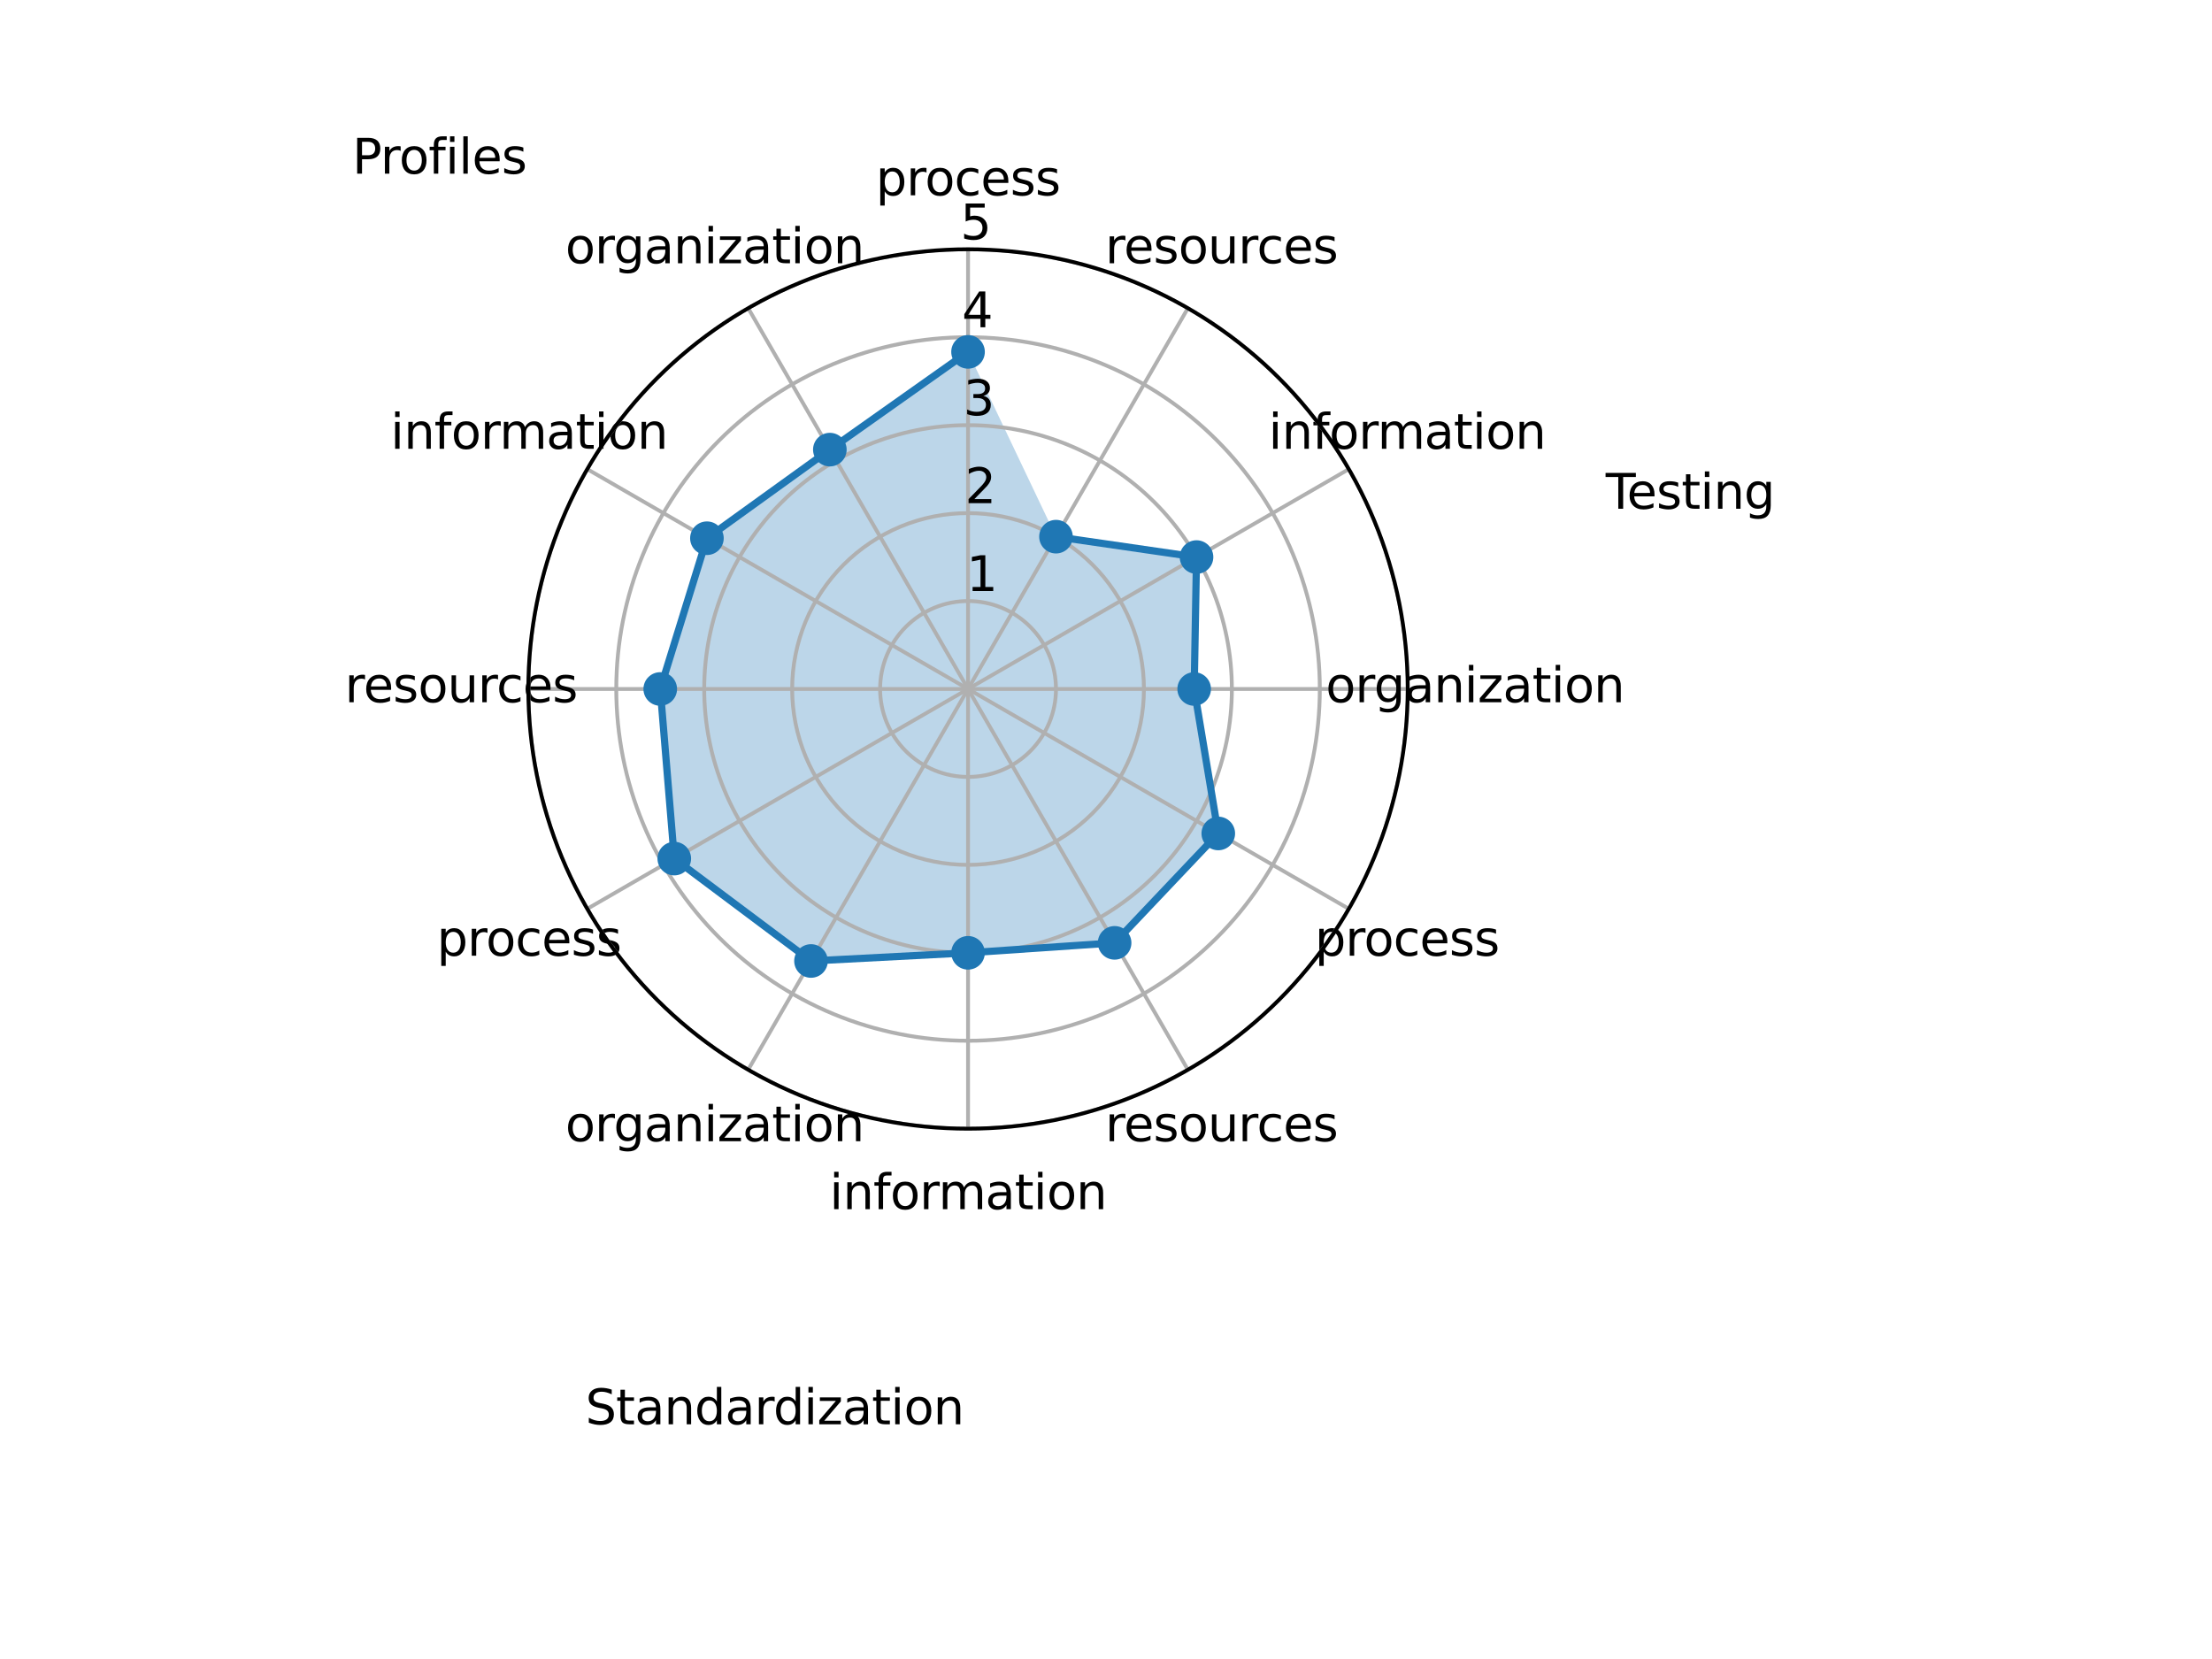 <?xml version="1.0" encoding="utf-8" standalone="no"?>
<!DOCTYPE svg PUBLIC "-//W3C//DTD SVG 1.1//EN"
  "http://www.w3.org/Graphics/SVG/1.1/DTD/svg11.dtd">
<svg xmlns:xlink="http://www.w3.org/1999/xlink" width="460.8pt" height="345.6pt" viewBox="0 0 460.8 345.6" xmlns="http://www.w3.org/2000/svg" version="1.1">
 <defs>
  <style type="text/css">*{stroke-linejoin: round; stroke-linecap: butt}</style>
 </defs>
 <g id="figure_1">
  <g id="patch_1">
   <path d="M 0 345.6 
L 460.8 345.6 
L 460.8 0 
L 0 0 
z
" style="fill: #ffffff"/>
  </g>
  <g id="axes_1">
   <g id="patch_2">
    <path d="M 293.261 143.528 
C 293.261 131.499 290.892 119.588 286.288 108.474 
C 281.685 97.361 274.938 87.263 266.432 78.757 
C 257.926 70.252 247.828 63.504 236.715 58.901 
C 225.602 54.298 213.69 51.928 201.661 51.928 
C 189.632 51.928 177.72 54.298 166.607 58.901 
C 155.494 63.504 145.396 70.252 136.89 78.757 
C 128.384 87.263 121.637 97.361 117.034 108.474 
C 112.43 119.588 110.061 131.499 110.061 143.528 
C 110.061 155.557 112.43 167.469 117.034 178.582 
C 121.637 189.695 128.384 199.794 136.89 208.299 
C 145.396 216.805 155.494 223.552 166.607 228.156 
C 177.72 232.759 189.632 235.128 201.661 235.128 
C 213.69 235.128 225.602 232.759 236.715 228.156 
C 247.828 223.552 257.926 216.805 266.432 208.299 
C 274.938 199.794 281.685 189.695 286.288 178.582 
C 290.892 167.469 293.261 155.557 293.261 143.528 
M 201.661 143.528 
C 201.661 143.528 201.661 143.528 201.661 143.528 
C 201.661 143.528 201.661 143.528 201.661 143.528 
C 201.661 143.528 201.661 143.528 201.661 143.528 
C 201.661 143.528 201.661 143.528 201.661 143.528 
C 201.661 143.528 201.661 143.528 201.661 143.528 
C 201.661 143.528 201.661 143.528 201.661 143.528 
C 201.661 143.528 201.661 143.528 201.661 143.528 
C 201.661 143.528 201.661 143.528 201.661 143.528 
C 201.661 143.528 201.661 143.528 201.661 143.528 
C 201.661 143.528 201.661 143.528 201.661 143.528 
C 201.661 143.528 201.661 143.528 201.661 143.528 
C 201.661 143.528 201.661 143.528 201.661 143.528 
C 201.661 143.528 201.661 143.528 201.661 143.528 
C 201.661 143.528 201.661 143.528 201.661 143.528 
C 201.661 143.528 201.661 143.528 201.661 143.528 
C 201.661 143.528 201.661 143.528 201.661 143.528 
z
" style="fill: #ffffff"/>
   </g>
   <g id="patch_3">
    <path d="M 201.661 73.302 
L 172.873 93.665 
L 147.265 112.122 
L 137.541 143.528 
L 140.465 178.86 
L 168.947 200.191 
L 201.661 198.488 
L 232.194 196.413 
L 253.791 173.625 
L 248.77 143.528 
L 249.258 116.048 
L 219.981 111.797 
z
" clip-path="url(#p6cd85f83aa)" style="fill: #1f77b4; opacity: 0.3"/>
   </g>
   <g id="matplotlib.axis_1">
    <g id="xtick_1">
     <g id="line2d_1">
      <path d="M 201.661 143.528 
L 201.661 51.928 
" clip-path="url(#p6cd85f83aa)" style="fill: none; stroke: #b0b0b0; stroke-width: 0.8; stroke-linecap: square"/>
     </g>
     <g id="text_1">
      <!-- process -->
      <g transform="translate(182.449 40.688) scale(0.1 -0.1)">
       <defs>
        <path id="DejaVuSans-70" d="M 1159 525 
L 1159 -1331 
L 581 -1331 
L 581 3500 
L 1159 3500 
L 1159 2969 
Q 1341 3281 1617 3432 
Q 1894 3584 2278 3584 
Q 2916 3584 3314 3078 
Q 3713 2572 3713 1747 
Q 3713 922 3314 415 
Q 2916 -91 2278 -91 
Q 1894 -91 1617 61 
Q 1341 213 1159 525 
z
M 3116 1747 
Q 3116 2381 2855 2742 
Q 2594 3103 2138 3103 
Q 1681 3103 1420 2742 
Q 1159 2381 1159 1747 
Q 1159 1113 1420 752 
Q 1681 391 2138 391 
Q 2594 391 2855 752 
Q 3116 1113 3116 1747 
z
" transform="scale(0.016)"/>
        <path id="DejaVuSans-72" d="M 2631 2963 
Q 2534 3019 2420 3045 
Q 2306 3072 2169 3072 
Q 1681 3072 1420 2755 
Q 1159 2438 1159 1844 
L 1159 0 
L 581 0 
L 581 3500 
L 1159 3500 
L 1159 2956 
Q 1341 3275 1631 3429 
Q 1922 3584 2338 3584 
Q 2397 3584 2469 3576 
Q 2541 3569 2628 3553 
L 2631 2963 
z
" transform="scale(0.016)"/>
        <path id="DejaVuSans-6f" d="M 1959 3097 
Q 1497 3097 1228 2736 
Q 959 2375 959 1747 
Q 959 1119 1226 758 
Q 1494 397 1959 397 
Q 2419 397 2687 759 
Q 2956 1122 2956 1747 
Q 2956 2369 2687 2733 
Q 2419 3097 1959 3097 
z
M 1959 3584 
Q 2709 3584 3137 3096 
Q 3566 2609 3566 1747 
Q 3566 888 3137 398 
Q 2709 -91 1959 -91 
Q 1206 -91 779 398 
Q 353 888 353 1747 
Q 353 2609 779 3096 
Q 1206 3584 1959 3584 
z
" transform="scale(0.016)"/>
        <path id="DejaVuSans-63" d="M 3122 3366 
L 3122 2828 
Q 2878 2963 2633 3030 
Q 2388 3097 2138 3097 
Q 1578 3097 1268 2742 
Q 959 2388 959 1747 
Q 959 1106 1268 751 
Q 1578 397 2138 397 
Q 2388 397 2633 464 
Q 2878 531 3122 666 
L 3122 134 
Q 2881 22 2623 -34 
Q 2366 -91 2075 -91 
Q 1284 -91 818 406 
Q 353 903 353 1747 
Q 353 2603 823 3093 
Q 1294 3584 2113 3584 
Q 2378 3584 2631 3529 
Q 2884 3475 3122 3366 
z
" transform="scale(0.016)"/>
        <path id="DejaVuSans-65" d="M 3597 1894 
L 3597 1613 
L 953 1613 
Q 991 1019 1311 708 
Q 1631 397 2203 397 
Q 2534 397 2845 478 
Q 3156 559 3463 722 
L 3463 178 
Q 3153 47 2828 -22 
Q 2503 -91 2169 -91 
Q 1331 -91 842 396 
Q 353 884 353 1716 
Q 353 2575 817 3079 
Q 1281 3584 2069 3584 
Q 2775 3584 3186 3129 
Q 3597 2675 3597 1894 
z
M 3022 2063 
Q 3016 2534 2758 2815 
Q 2500 3097 2075 3097 
Q 1594 3097 1305 2825 
Q 1016 2553 972 2059 
L 3022 2063 
z
" transform="scale(0.016)"/>
        <path id="DejaVuSans-73" d="M 2834 3397 
L 2834 2853 
Q 2591 2978 2328 3040 
Q 2066 3103 1784 3103 
Q 1356 3103 1142 2972 
Q 928 2841 928 2578 
Q 928 2378 1081 2264 
Q 1234 2150 1697 2047 
L 1894 2003 
Q 2506 1872 2764 1633 
Q 3022 1394 3022 966 
Q 3022 478 2636 193 
Q 2250 -91 1575 -91 
Q 1294 -91 989 -36 
Q 684 19 347 128 
L 347 722 
Q 666 556 975 473 
Q 1284 391 1588 391 
Q 1994 391 2212 530 
Q 2431 669 2431 922 
Q 2431 1156 2273 1281 
Q 2116 1406 1581 1522 
L 1381 1569 
Q 847 1681 609 1914 
Q 372 2147 372 2553 
Q 372 3047 722 3315 
Q 1072 3584 1716 3584 
Q 2034 3584 2315 3537 
Q 2597 3491 2834 3397 
z
" transform="scale(0.016)"/>
       </defs>
       <use xlink:href="#DejaVuSans-70"/>
       <use xlink:href="#DejaVuSans-72" x="63.477"/>
       <use xlink:href="#DejaVuSans-6f" x="102.34"/>
       <use xlink:href="#DejaVuSans-63" x="163.521"/>
       <use xlink:href="#DejaVuSans-65" x="218.502"/>
       <use xlink:href="#DejaVuSans-73" x="280.025"/>
       <use xlink:href="#DejaVuSans-73" x="332.125"/>
      </g>
     </g>
    </g>
    <g id="xtick_2">
     <g id="line2d_2">
      <path d="M 201.661 143.528 
L 155.861 64.2 
" clip-path="url(#p6cd85f83aa)" style="fill: none; stroke: #b0b0b0; stroke-width: 0.8; stroke-linecap: square"/>
     </g>
     <g id="text_2">
      <!-- organization -->
      <g transform="translate(117.772 54.835) scale(0.1 -0.1)">
       <defs>
        <path id="DejaVuSans-67" d="M 2906 1791 
Q 2906 2416 2648 2759 
Q 2391 3103 1925 3103 
Q 1463 3103 1205 2759 
Q 947 2416 947 1791 
Q 947 1169 1205 825 
Q 1463 481 1925 481 
Q 2391 481 2648 825 
Q 2906 1169 2906 1791 
z
M 3481 434 
Q 3481 -459 3084 -895 
Q 2688 -1331 1869 -1331 
Q 1566 -1331 1297 -1286 
Q 1028 -1241 775 -1147 
L 775 -588 
Q 1028 -725 1275 -790 
Q 1522 -856 1778 -856 
Q 2344 -856 2625 -561 
Q 2906 -266 2906 331 
L 2906 616 
Q 2728 306 2450 153 
Q 2172 0 1784 0 
Q 1141 0 747 490 
Q 353 981 353 1791 
Q 353 2603 747 3093 
Q 1141 3584 1784 3584 
Q 2172 3584 2450 3431 
Q 2728 3278 2906 2969 
L 2906 3500 
L 3481 3500 
L 3481 434 
z
" transform="scale(0.016)"/>
        <path id="DejaVuSans-61" d="M 2194 1759 
Q 1497 1759 1228 1600 
Q 959 1441 959 1056 
Q 959 750 1161 570 
Q 1363 391 1709 391 
Q 2188 391 2477 730 
Q 2766 1069 2766 1631 
L 2766 1759 
L 2194 1759 
z
M 3341 1997 
L 3341 0 
L 2766 0 
L 2766 531 
Q 2569 213 2275 61 
Q 1981 -91 1556 -91 
Q 1019 -91 701 211 
Q 384 513 384 1019 
Q 384 1609 779 1909 
Q 1175 2209 1959 2209 
L 2766 2209 
L 2766 2266 
Q 2766 2663 2505 2880 
Q 2244 3097 1772 3097 
Q 1472 3097 1187 3025 
Q 903 2953 641 2809 
L 641 3341 
Q 956 3463 1253 3523 
Q 1550 3584 1831 3584 
Q 2591 3584 2966 3190 
Q 3341 2797 3341 1997 
z
" transform="scale(0.016)"/>
        <path id="DejaVuSans-6e" d="M 3513 2113 
L 3513 0 
L 2938 0 
L 2938 2094 
Q 2938 2591 2744 2837 
Q 2550 3084 2163 3084 
Q 1697 3084 1428 2787 
Q 1159 2491 1159 1978 
L 1159 0 
L 581 0 
L 581 3500 
L 1159 3500 
L 1159 2956 
Q 1366 3272 1645 3428 
Q 1925 3584 2291 3584 
Q 2894 3584 3203 3211 
Q 3513 2838 3513 2113 
z
" transform="scale(0.016)"/>
        <path id="DejaVuSans-69" d="M 603 3500 
L 1178 3500 
L 1178 0 
L 603 0 
L 603 3500 
z
M 603 4863 
L 1178 4863 
L 1178 4134 
L 603 4134 
L 603 4863 
z
" transform="scale(0.016)"/>
        <path id="DejaVuSans-7a" d="M 353 3500 
L 3084 3500 
L 3084 2975 
L 922 459 
L 3084 459 
L 3084 0 
L 275 0 
L 275 525 
L 2438 3041 
L 353 3041 
L 353 3500 
z
" transform="scale(0.016)"/>
        <path id="DejaVuSans-74" d="M 1172 4494 
L 1172 3500 
L 2356 3500 
L 2356 3053 
L 1172 3053 
L 1172 1153 
Q 1172 725 1289 603 
Q 1406 481 1766 481 
L 2356 481 
L 2356 0 
L 1766 0 
Q 1100 0 847 248 
Q 594 497 594 1153 
L 594 3053 
L 172 3053 
L 172 3500 
L 594 3500 
L 594 4494 
L 1172 4494 
z
" transform="scale(0.016)"/>
       </defs>
       <use xlink:href="#DejaVuSans-6f"/>
       <use xlink:href="#DejaVuSans-72" x="61.182"/>
       <use xlink:href="#DejaVuSans-67" x="100.545"/>
       <use xlink:href="#DejaVuSans-61" x="164.021"/>
       <use xlink:href="#DejaVuSans-6e" x="225.301"/>
       <use xlink:href="#DejaVuSans-69" x="288.68"/>
       <use xlink:href="#DejaVuSans-7a" x="316.463"/>
       <use xlink:href="#DejaVuSans-61" x="368.953"/>
       <use xlink:href="#DejaVuSans-74" x="430.232"/>
       <use xlink:href="#DejaVuSans-69" x="469.441"/>
       <use xlink:href="#DejaVuSans-6f" x="497.225"/>
       <use xlink:href="#DejaVuSans-6e" x="558.406"/>
      </g>
     </g>
    </g>
    <g id="xtick_3">
     <g id="line2d_3">
      <path d="M 201.661 143.528 
L 122.333 97.728 
" clip-path="url(#p6cd85f83aa)" style="fill: none; stroke: #b0b0b0; stroke-width: 0.8; stroke-linecap: square"/>
     </g>
     <g id="text_3">
      <!-- information -->
      <g transform="translate(81.352 93.488) scale(0.1 -0.1)">
       <defs>
        <path id="DejaVuSans-66" d="M 2375 4863 
L 2375 4384 
L 1825 4384 
Q 1516 4384 1395 4259 
Q 1275 4134 1275 3809 
L 1275 3500 
L 2222 3500 
L 2222 3053 
L 1275 3053 
L 1275 0 
L 697 0 
L 697 3053 
L 147 3053 
L 147 3500 
L 697 3500 
L 697 3744 
Q 697 4328 969 4595 
Q 1241 4863 1831 4863 
L 2375 4863 
z
" transform="scale(0.016)"/>
        <path id="DejaVuSans-6d" d="M 3328 2828 
Q 3544 3216 3844 3400 
Q 4144 3584 4550 3584 
Q 5097 3584 5394 3201 
Q 5691 2819 5691 2113 
L 5691 0 
L 5113 0 
L 5113 2094 
Q 5113 2597 4934 2840 
Q 4756 3084 4391 3084 
Q 3944 3084 3684 2787 
Q 3425 2491 3425 1978 
L 3425 0 
L 2847 0 
L 2847 2094 
Q 2847 2600 2669 2842 
Q 2491 3084 2119 3084 
Q 1678 3084 1418 2786 
Q 1159 2488 1159 1978 
L 1159 0 
L 581 0 
L 581 3500 
L 1159 3500 
L 1159 2956 
Q 1356 3278 1631 3431 
Q 1906 3584 2284 3584 
Q 2666 3584 2933 3390 
Q 3200 3197 3328 2828 
z
" transform="scale(0.016)"/>
       </defs>
       <use xlink:href="#DejaVuSans-69"/>
       <use xlink:href="#DejaVuSans-6e" x="27.783"/>
       <use xlink:href="#DejaVuSans-66" x="91.162"/>
       <use xlink:href="#DejaVuSans-6f" x="126.367"/>
       <use xlink:href="#DejaVuSans-72" x="187.549"/>
       <use xlink:href="#DejaVuSans-6d" x="226.912"/>
       <use xlink:href="#DejaVuSans-61" x="324.324"/>
       <use xlink:href="#DejaVuSans-74" x="385.604"/>
       <use xlink:href="#DejaVuSans-69" x="424.812"/>
       <use xlink:href="#DejaVuSans-6f" x="452.596"/>
       <use xlink:href="#DejaVuSans-6e" x="513.777"/>
      </g>
     </g>
    </g>
    <g id="xtick_4">
     <g id="line2d_4">
      <path d="M 201.661 143.528 
L 110.061 143.528 
" clip-path="url(#p6cd85f83aa)" style="fill: none; stroke: #b0b0b0; stroke-width: 0.8; stroke-linecap: square"/>
     </g>
     <g id="text_4">
      <!-- resources -->
      <g transform="translate(71.835 146.288) scale(0.1 -0.1)">
       <defs>
        <path id="DejaVuSans-75" d="M 544 1381 
L 544 3500 
L 1119 3500 
L 1119 1403 
Q 1119 906 1312 657 
Q 1506 409 1894 409 
Q 2359 409 2629 706 
Q 2900 1003 2900 1516 
L 2900 3500 
L 3475 3500 
L 3475 0 
L 2900 0 
L 2900 538 
Q 2691 219 2414 64 
Q 2138 -91 1772 -91 
Q 1169 -91 856 284 
Q 544 659 544 1381 
z
M 1991 3584 
L 1991 3584 
z
" transform="scale(0.016)"/>
       </defs>
       <use xlink:href="#DejaVuSans-72"/>
       <use xlink:href="#DejaVuSans-65" x="38.863"/>
       <use xlink:href="#DejaVuSans-73" x="100.387"/>
       <use xlink:href="#DejaVuSans-6f" x="152.486"/>
       <use xlink:href="#DejaVuSans-75" x="213.668"/>
       <use xlink:href="#DejaVuSans-72" x="277.047"/>
       <use xlink:href="#DejaVuSans-63" x="315.91"/>
       <use xlink:href="#DejaVuSans-65" x="370.891"/>
       <use xlink:href="#DejaVuSans-73" x="432.414"/>
      </g>
     </g>
    </g>
    <g id="xtick_5">
     <g id="line2d_5">
      <path d="M 201.661 143.528 
L 122.333 189.328 
" clip-path="url(#p6cd85f83aa)" style="fill: none; stroke: #b0b0b0; stroke-width: 0.8; stroke-linecap: square"/>
     </g>
     <g id="text_5">
      <!-- process -->
      <g transform="translate(90.997 199.088) scale(0.1 -0.1)">
       <use xlink:href="#DejaVuSans-70"/>
       <use xlink:href="#DejaVuSans-72" x="63.477"/>
       <use xlink:href="#DejaVuSans-6f" x="102.34"/>
       <use xlink:href="#DejaVuSans-63" x="163.521"/>
       <use xlink:href="#DejaVuSans-65" x="218.502"/>
       <use xlink:href="#DejaVuSans-73" x="280.025"/>
       <use xlink:href="#DejaVuSans-73" x="332.125"/>
      </g>
     </g>
    </g>
    <g id="xtick_6">
     <g id="line2d_6">
      <path d="M 201.661 143.528 
L 155.861 222.856 
" clip-path="url(#p6cd85f83aa)" style="fill: none; stroke: #b0b0b0; stroke-width: 0.8; stroke-linecap: square"/>
     </g>
     <g id="text_6">
      <!-- organization -->
      <g transform="translate(117.772 237.74) scale(0.1 -0.1)">
       <use xlink:href="#DejaVuSans-6f"/>
       <use xlink:href="#DejaVuSans-72" x="61.182"/>
       <use xlink:href="#DejaVuSans-67" x="100.545"/>
       <use xlink:href="#DejaVuSans-61" x="164.021"/>
       <use xlink:href="#DejaVuSans-6e" x="225.301"/>
       <use xlink:href="#DejaVuSans-69" x="288.68"/>
       <use xlink:href="#DejaVuSans-7a" x="316.463"/>
       <use xlink:href="#DejaVuSans-61" x="368.953"/>
       <use xlink:href="#DejaVuSans-74" x="430.232"/>
       <use xlink:href="#DejaVuSans-69" x="469.441"/>
       <use xlink:href="#DejaVuSans-6f" x="497.225"/>
       <use xlink:href="#DejaVuSans-6e" x="558.406"/>
      </g>
     </g>
    </g>
    <g id="xtick_7">
     <g id="line2d_7">
      <path d="M 201.661 143.528 
L 201.661 235.128 
" clip-path="url(#p6cd85f83aa)" style="fill: none; stroke: #b0b0b0; stroke-width: 0.8; stroke-linecap: square"/>
     </g>
     <g id="text_7">
      <!-- information -->
      <g transform="translate(172.804 251.888) scale(0.1 -0.1)">
       <use xlink:href="#DejaVuSans-69"/>
       <use xlink:href="#DejaVuSans-6e" x="27.783"/>
       <use xlink:href="#DejaVuSans-66" x="91.162"/>
       <use xlink:href="#DejaVuSans-6f" x="126.367"/>
       <use xlink:href="#DejaVuSans-72" x="187.549"/>
       <use xlink:href="#DejaVuSans-6d" x="226.912"/>
       <use xlink:href="#DejaVuSans-61" x="324.324"/>
       <use xlink:href="#DejaVuSans-74" x="385.604"/>
       <use xlink:href="#DejaVuSans-69" x="424.812"/>
       <use xlink:href="#DejaVuSans-6f" x="452.596"/>
       <use xlink:href="#DejaVuSans-6e" x="513.777"/>
      </g>
     </g>
    </g>
    <g id="xtick_8">
     <g id="line2d_8">
      <path d="M 201.661 143.528 
L 247.461 222.856 
" clip-path="url(#p6cd85f83aa)" style="fill: none; stroke: #b0b0b0; stroke-width: 0.8; stroke-linecap: square"/>
     </g>
     <g id="text_8">
      <!-- resources -->
      <g transform="translate(230.235 237.74) scale(0.1 -0.1)">
       <use xlink:href="#DejaVuSans-72"/>
       <use xlink:href="#DejaVuSans-65" x="38.863"/>
       <use xlink:href="#DejaVuSans-73" x="100.387"/>
       <use xlink:href="#DejaVuSans-6f" x="152.486"/>
       <use xlink:href="#DejaVuSans-75" x="213.668"/>
       <use xlink:href="#DejaVuSans-72" x="277.047"/>
       <use xlink:href="#DejaVuSans-63" x="315.91"/>
       <use xlink:href="#DejaVuSans-65" x="370.891"/>
       <use xlink:href="#DejaVuSans-73" x="432.414"/>
      </g>
     </g>
    </g>
    <g id="xtick_9">
     <g id="line2d_9">
      <path d="M 201.661 143.528 
L 280.989 189.328 
" clip-path="url(#p6cd85f83aa)" style="fill: none; stroke: #b0b0b0; stroke-width: 0.8; stroke-linecap: square"/>
     </g>
     <g id="text_9">
      <!-- process -->
      <g transform="translate(273.902 199.088) scale(0.1 -0.1)">
       <use xlink:href="#DejaVuSans-70"/>
       <use xlink:href="#DejaVuSans-72" x="63.477"/>
       <use xlink:href="#DejaVuSans-6f" x="102.34"/>
       <use xlink:href="#DejaVuSans-63" x="163.521"/>
       <use xlink:href="#DejaVuSans-65" x="218.502"/>
       <use xlink:href="#DejaVuSans-73" x="280.025"/>
       <use xlink:href="#DejaVuSans-73" x="332.125"/>
      </g>
     </g>
    </g>
    <g id="xtick_10">
     <g id="line2d_10">
      <path d="M 201.661 143.528 
L 293.261 143.528 
" clip-path="url(#p6cd85f83aa)" style="fill: none; stroke: #b0b0b0; stroke-width: 0.8; stroke-linecap: square"/>
     </g>
     <g id="text_10">
      <!-- organization -->
      <g transform="translate(276.172 146.288) scale(0.1 -0.1)">
       <use xlink:href="#DejaVuSans-6f"/>
       <use xlink:href="#DejaVuSans-72" x="61.182"/>
       <use xlink:href="#DejaVuSans-67" x="100.545"/>
       <use xlink:href="#DejaVuSans-61" x="164.021"/>
       <use xlink:href="#DejaVuSans-6e" x="225.301"/>
       <use xlink:href="#DejaVuSans-69" x="288.68"/>
       <use xlink:href="#DejaVuSans-7a" x="316.463"/>
       <use xlink:href="#DejaVuSans-61" x="368.953"/>
       <use xlink:href="#DejaVuSans-74" x="430.232"/>
       <use xlink:href="#DejaVuSans-69" x="469.441"/>
       <use xlink:href="#DejaVuSans-6f" x="497.225"/>
       <use xlink:href="#DejaVuSans-6e" x="558.406"/>
      </g>
     </g>
    </g>
    <g id="xtick_11">
     <g id="line2d_11">
      <path d="M 201.661 143.528 
L 280.989 97.728 
" clip-path="url(#p6cd85f83aa)" style="fill: none; stroke: #b0b0b0; stroke-width: 0.8; stroke-linecap: square"/>
     </g>
     <g id="text_11">
      <!-- information -->
      <g transform="translate(264.256 93.488) scale(0.1 -0.1)">
       <use xlink:href="#DejaVuSans-69"/>
       <use xlink:href="#DejaVuSans-6e" x="27.783"/>
       <use xlink:href="#DejaVuSans-66" x="91.162"/>
       <use xlink:href="#DejaVuSans-6f" x="126.367"/>
       <use xlink:href="#DejaVuSans-72" x="187.549"/>
       <use xlink:href="#DejaVuSans-6d" x="226.912"/>
       <use xlink:href="#DejaVuSans-61" x="324.324"/>
       <use xlink:href="#DejaVuSans-74" x="385.604"/>
       <use xlink:href="#DejaVuSans-69" x="424.812"/>
       <use xlink:href="#DejaVuSans-6f" x="452.596"/>
       <use xlink:href="#DejaVuSans-6e" x="513.777"/>
      </g>
     </g>
    </g>
    <g id="xtick_12">
     <g id="line2d_12">
      <path d="M 201.661 143.528 
L 247.461 64.2 
" clip-path="url(#p6cd85f83aa)" style="fill: none; stroke: #b0b0b0; stroke-width: 0.8; stroke-linecap: square"/>
     </g>
     <g id="text_12">
      <!-- resources -->
      <g transform="translate(230.235 54.835) scale(0.1 -0.1)">
       <use xlink:href="#DejaVuSans-72"/>
       <use xlink:href="#DejaVuSans-65" x="38.863"/>
       <use xlink:href="#DejaVuSans-73" x="100.387"/>
       <use xlink:href="#DejaVuSans-6f" x="152.486"/>
       <use xlink:href="#DejaVuSans-75" x="213.668"/>
       <use xlink:href="#DejaVuSans-72" x="277.047"/>
       <use xlink:href="#DejaVuSans-63" x="315.91"/>
       <use xlink:href="#DejaVuSans-65" x="370.891"/>
       <use xlink:href="#DejaVuSans-73" x="432.414"/>
      </g>
     </g>
    </g>
   </g>
   <g id="matplotlib.axis_2">
    <g id="ytick_1">
     <g id="line2d_13">
      <path d="M 201.661 125.208 
C 199.255 125.208 196.873 125.682 194.65 126.603 
C 192.428 127.523 190.408 128.873 188.707 130.574 
C 187.006 132.275 185.656 134.295 184.736 136.517 
C 183.815 138.74 183.341 141.122 183.341 143.528 
C 183.341 145.934 183.815 148.316 184.736 150.539 
C 185.656 152.762 187.006 154.781 188.707 156.482 
C 190.408 158.184 192.428 159.533 194.65 160.454 
C 196.873 161.374 199.255 161.848 201.661 161.848 
C 204.067 161.848 206.449 161.374 208.672 160.454 
C 210.895 159.533 212.914 158.184 214.615 156.482 
C 216.316 154.781 217.666 152.762 218.587 150.539 
C 219.507 148.316 219.981 145.934 219.981 143.528 
C 219.981 141.122 219.507 138.74 218.587 136.517 
C 217.666 134.295 216.316 132.275 214.615 130.574 
C 212.914 128.873 210.895 127.523 208.672 126.603 
C 206.449 125.682 204.067 125.208 201.661 125.208 
" clip-path="url(#p6cd85f83aa)" style="fill: none; stroke: #b0b0b0; stroke-width: 0.8; stroke-linecap: square"/>
     </g>
     <g id="text_13">
      <!-- 1 -->
      <g transform="translate(201.341 123.131) scale(0.1 -0.1)">
       <defs>
        <path id="DejaVuSans-31" d="M 794 531 
L 1825 531 
L 1825 4091 
L 703 3866 
L 703 4441 
L 1819 4666 
L 2450 4666 
L 2450 531 
L 3481 531 
L 3481 0 
L 794 0 
L 794 531 
z
" transform="scale(0.016)"/>
       </defs>
       <use xlink:href="#DejaVuSans-31"/>
      </g>
     </g>
    </g>
    <g id="ytick_2">
     <g id="line2d_14">
      <path d="M 201.661 106.888 
C 196.85 106.888 192.085 107.836 187.64 109.677 
C 183.194 111.519 179.155 114.218 175.753 117.62 
C 172.35 121.022 169.651 125.061 167.81 129.507 
C 165.969 133.952 165.021 138.717 165.021 143.528 
C 165.021 148.34 165.969 153.104 167.81 157.55 
C 169.651 161.995 172.35 166.034 175.753 169.437 
C 179.155 172.839 183.194 175.538 187.64 177.379 
C 192.085 179.22 196.85 180.168 201.661 180.168 
C 206.473 180.168 211.237 179.22 215.683 177.379 
C 220.128 175.538 224.167 172.839 227.57 169.437 
C 230.972 166.034 233.671 161.995 235.512 157.55 
C 237.353 153.104 238.301 148.34 238.301 143.528 
C 238.301 138.717 237.353 133.952 235.512 129.507 
C 233.671 125.061 230.972 121.022 227.57 117.62 
C 224.167 114.218 220.128 111.519 215.683 109.677 
C 211.237 107.836 206.473 106.888 201.661 106.888 
" clip-path="url(#p6cd85f83aa)" style="fill: none; stroke: #b0b0b0; stroke-width: 0.8; stroke-linecap: square"/>
     </g>
     <g id="text_14">
      <!-- 2 -->
      <g transform="translate(201.022 104.814) scale(0.1 -0.1)">
       <defs>
        <path id="DejaVuSans-32" d="M 1228 531 
L 3431 531 
L 3431 0 
L 469 0 
L 469 531 
Q 828 903 1448 1529 
Q 2069 2156 2228 2338 
Q 2531 2678 2651 2914 
Q 2772 3150 2772 3378 
Q 2772 3750 2511 3984 
Q 2250 4219 1831 4219 
Q 1534 4219 1204 4116 
Q 875 4013 500 3803 
L 500 4441 
Q 881 4594 1212 4672 
Q 1544 4750 1819 4750 
Q 2544 4750 2975 4387 
Q 3406 4025 3406 3419 
Q 3406 3131 3298 2873 
Q 3191 2616 2906 2266 
Q 2828 2175 2409 1742 
Q 1991 1309 1228 531 
z
" transform="scale(0.016)"/>
       </defs>
       <use xlink:href="#DejaVuSans-32"/>
      </g>
     </g>
    </g>
    <g id="ytick_3">
     <g id="line2d_15">
      <path d="M 201.661 88.568 
C 194.444 88.568 187.297 89.99 180.629 92.752 
C 173.961 95.514 167.902 99.562 162.799 104.666 
C 157.695 109.769 153.647 115.828 150.885 122.496 
C 148.123 129.164 146.701 136.311 146.701 143.528 
C 146.701 150.745 148.123 157.893 150.885 164.56 
C 153.647 171.228 157.695 177.287 162.799 182.391 
C 167.902 187.494 173.961 191.543 180.629 194.305 
C 187.297 197.067 194.444 198.488 201.661 198.488 
C 208.878 198.488 216.025 197.067 222.693 194.305 
C 229.361 191.543 235.42 187.494 240.524 182.391 
C 245.627 177.287 249.676 171.228 252.438 164.56 
C 255.199 157.893 256.621 150.745 256.621 143.528 
C 256.621 136.311 255.199 129.164 252.438 122.496 
C 249.676 115.828 245.627 109.769 240.524 104.666 
C 235.42 99.562 229.361 95.514 222.693 92.752 
C 216.025 89.99 208.878 88.568 201.661 88.568 
" clip-path="url(#p6cd85f83aa)" style="fill: none; stroke: #b0b0b0; stroke-width: 0.8; stroke-linecap: square"/>
     </g>
     <g id="text_15">
      <!-- 3 -->
      <g transform="translate(200.702 86.497) scale(0.1 -0.1)">
       <defs>
        <path id="DejaVuSans-33" d="M 2597 2516 
Q 3050 2419 3304 2112 
Q 3559 1806 3559 1356 
Q 3559 666 3084 287 
Q 2609 -91 1734 -91 
Q 1441 -91 1130 -33 
Q 819 25 488 141 
L 488 750 
Q 750 597 1062 519 
Q 1375 441 1716 441 
Q 2309 441 2620 675 
Q 2931 909 2931 1356 
Q 2931 1769 2642 2001 
Q 2353 2234 1838 2234 
L 1294 2234 
L 1294 2753 
L 1863 2753 
Q 2328 2753 2575 2939 
Q 2822 3125 2822 3475 
Q 2822 3834 2567 4026 
Q 2313 4219 1838 4219 
Q 1578 4219 1281 4162 
Q 984 4106 628 3988 
L 628 4550 
Q 988 4650 1302 4700 
Q 1616 4750 1894 4750 
Q 2613 4750 3031 4423 
Q 3450 4097 3450 3541 
Q 3450 3153 3228 2886 
Q 3006 2619 2597 2516 
z
" transform="scale(0.016)"/>
       </defs>
       <use xlink:href="#DejaVuSans-33"/>
      </g>
     </g>
    </g>
    <g id="ytick_4">
     <g id="line2d_16">
      <path d="M 201.661 70.248 
C 192.038 70.248 182.509 72.144 173.618 75.826 
C 164.728 79.509 156.649 84.907 149.844 91.711 
C 143.04 98.516 137.642 106.595 133.959 115.485 
C 130.277 124.376 128.381 133.905 128.381 143.528 
C 128.381 153.151 130.277 162.681 133.959 171.571 
C 137.642 180.462 143.04 188.54 149.844 195.345 
C 156.649 202.15 164.728 207.548 173.618 211.23 
C 182.509 214.913 192.038 216.808 201.661 216.808 
C 211.284 216.808 220.814 214.913 229.704 211.23 
C 238.595 207.548 246.673 202.15 253.478 195.345 
C 260.282 188.54 265.68 180.462 269.363 171.571 
C 273.046 162.681 274.941 153.151 274.941 143.528 
C 274.941 133.905 273.046 124.376 269.363 115.485 
C 265.68 106.595 260.282 98.516 253.478 91.711 
C 246.673 84.907 238.595 79.509 229.704 75.826 
C 220.814 72.144 211.284 70.248 201.661 70.248 
" clip-path="url(#p6cd85f83aa)" style="fill: none; stroke: #b0b0b0; stroke-width: 0.8; stroke-linecap: square"/>
     </g>
     <g id="text_16">
      <!-- 4 -->
      <g transform="translate(200.382 68.18) scale(0.1 -0.1)">
       <defs>
        <path id="DejaVuSans-34" d="M 2419 4116 
L 825 1625 
L 2419 1625 
L 2419 4116 
z
M 2253 4666 
L 3047 4666 
L 3047 1625 
L 3713 1625 
L 3713 1100 
L 3047 1100 
L 3047 0 
L 2419 0 
L 2419 1100 
L 313 1100 
L 313 1709 
L 2253 4666 
z
" transform="scale(0.016)"/>
       </defs>
       <use xlink:href="#DejaVuSans-34"/>
      </g>
     </g>
    </g>
    <g id="ytick_5">
     <g id="line2d_17">
      <path d="M 201.661 51.928 
C 189.632 51.928 177.72 54.298 166.607 58.901 
C 155.494 63.504 145.396 70.252 136.89 78.757 
C 128.384 87.263 121.637 97.361 117.034 108.474 
C 112.43 119.588 110.061 131.499 110.061 143.528 
C 110.061 155.557 112.43 167.469 117.034 178.582 
C 121.637 189.695 128.384 199.794 136.89 208.299 
C 145.396 216.805 155.494 223.552 166.607 228.156 
C 177.72 232.759 189.632 235.128 201.661 235.128 
C 213.69 235.128 225.602 232.759 236.715 228.156 
C 247.828 223.552 257.926 216.805 266.432 208.299 
C 274.938 199.794 281.685 189.695 286.288 178.582 
C 290.892 167.469 293.261 155.557 293.261 143.528 
C 293.261 131.499 290.892 119.588 286.288 108.474 
C 281.685 97.361 274.938 87.263 266.432 78.757 
C 257.926 70.252 247.828 63.504 236.715 58.901 
C 225.602 54.298 213.69 51.928 201.661 51.928 
" clip-path="url(#p6cd85f83aa)" style="fill: none; stroke: #b0b0b0; stroke-width: 0.8; stroke-linecap: square"/>
     </g>
     <g id="text_17">
      <!-- 5 -->
      <g transform="translate(200.062 49.862) scale(0.1 -0.1)">
       <defs>
        <path id="DejaVuSans-35" d="M 691 4666 
L 3169 4666 
L 3169 4134 
L 1269 4134 
L 1269 2991 
Q 1406 3038 1543 3061 
Q 1681 3084 1819 3084 
Q 2600 3084 3056 2656 
Q 3513 2228 3513 1497 
Q 3513 744 3044 326 
Q 2575 -91 1722 -91 
Q 1428 -91 1123 -41 
Q 819 9 494 109 
L 494 744 
Q 775 591 1075 516 
Q 1375 441 1709 441 
Q 2250 441 2565 725 
Q 2881 1009 2881 1497 
Q 2881 1984 2565 2268 
Q 2250 2553 1709 2553 
Q 1456 2553 1204 2497 
Q 953 2441 691 2322 
L 691 4666 
z
" transform="scale(0.016)"/>
       </defs>
       <use xlink:href="#DejaVuSans-35"/>
      </g>
     </g>
    </g>
   </g>
   <g id="line2d_18">
    <path d="M 201.661 73.302 
L 172.873 93.665 
L 147.265 112.122 
L 137.541 143.528 
L 140.465 178.86 
L 168.947 200.191 
L 201.661 198.488 
L 232.194 196.413 
L 253.791 173.625 
L 248.77 143.528 
L 249.258 116.048 
L 219.981 111.797 
" clip-path="url(#p6cd85f83aa)" style="fill: none; stroke: #1f77b4; stroke-width: 1.5; stroke-linecap: square"/>
    <defs>
     <path id="m896717825a" d="M 0 3 
C 0.796 3 1.559 2.684 2.121 2.121 
C 2.684 1.559 3 0.796 3 0 
C 3 -0.796 2.684 -1.559 2.121 -2.121 
C 1.559 -2.684 0.796 -3 0 -3 
C -0.796 -3 -1.559 -2.684 -2.121 -2.121 
C -2.684 -1.559 -3 -0.796 -3 0 
C -3 0.796 -2.684 1.559 -2.121 2.121 
C -1.559 2.684 -0.796 3 0 3 
z
" style="stroke: #1f77b4"/>
    </defs>
    <g clip-path="url(#p6cd85f83aa)">
     <use xlink:href="#m896717825a" x="201.661" y="73.302" style="fill: #1f77b4; stroke: #1f77b4"/>
     <use xlink:href="#m896717825a" x="172.873" y="93.665" style="fill: #1f77b4; stroke: #1f77b4"/>
     <use xlink:href="#m896717825a" x="147.265" y="112.122" style="fill: #1f77b4; stroke: #1f77b4"/>
     <use xlink:href="#m896717825a" x="137.541" y="143.528" style="fill: #1f77b4; stroke: #1f77b4"/>
     <use xlink:href="#m896717825a" x="140.465" y="178.86" style="fill: #1f77b4; stroke: #1f77b4"/>
     <use xlink:href="#m896717825a" x="168.947" y="200.191" style="fill: #1f77b4; stroke: #1f77b4"/>
     <use xlink:href="#m896717825a" x="201.661" y="198.488" style="fill: #1f77b4; stroke: #1f77b4"/>
     <use xlink:href="#m896717825a" x="232.194" y="196.413" style="fill: #1f77b4; stroke: #1f77b4"/>
     <use xlink:href="#m896717825a" x="253.791" y="173.625" style="fill: #1f77b4; stroke: #1f77b4"/>
     <use xlink:href="#m896717825a" x="248.77" y="143.528" style="fill: #1f77b4; stroke: #1f77b4"/>
     <use xlink:href="#m896717825a" x="249.258" y="116.048" style="fill: #1f77b4; stroke: #1f77b4"/>
     <use xlink:href="#m896717825a" x="219.981" y="111.797" style="fill: #1f77b4; stroke: #1f77b4"/>
    </g>
   </g>
   <g id="patch_4">
    <path d="M 201.661 51.928 
C 189.632 51.928 177.72 54.298 166.607 58.901 
C 155.494 63.504 145.396 70.252 136.89 78.757 
C 128.384 87.263 121.637 97.361 117.034 108.474 
C 112.43 119.588 110.061 131.499 110.061 143.528 
C 110.061 155.557 112.43 167.469 117.034 178.582 
C 121.637 189.695 128.384 199.794 136.89 208.299 
C 145.396 216.805 155.494 223.552 166.607 228.156 
C 177.72 232.759 189.632 235.128 201.661 235.128 
C 213.69 235.128 225.602 232.759 236.715 228.156 
C 247.828 223.552 257.926 216.805 266.432 208.299 
C 274.938 199.794 281.685 189.695 286.288 178.582 
C 290.892 167.469 293.261 155.557 293.261 143.528 
C 293.261 131.499 290.892 119.588 286.288 108.474 
C 281.685 97.361 274.938 87.263 266.432 78.757 
C 257.926 70.252 247.828 63.504 236.715 58.901 
C 225.602 54.298 213.69 51.928 201.661 51.928 
" style="fill: none; stroke: #000000; stroke-width: 0.8; stroke-linejoin: miter; stroke-linecap: square"/>
   </g>
   <g id="text_18">
    <!-- Profiles -->
    <g transform="translate(73.401 36.177) scale(0.1 -0.1)">
     <defs>
      <path id="DejaVuSans-50" d="M 1259 4147 
L 1259 2394 
L 2053 2394 
Q 2494 2394 2734 2622 
Q 2975 2850 2975 3272 
Q 2975 3691 2734 3919 
Q 2494 4147 2053 4147 
L 1259 4147 
z
M 628 4666 
L 2053 4666 
Q 2838 4666 3239 4311 
Q 3641 3956 3641 3272 
Q 3641 2581 3239 2228 
Q 2838 1875 2053 1875 
L 1259 1875 
L 1259 0 
L 628 0 
L 628 4666 
z
" transform="scale(0.016)"/>
      <path id="DejaVuSans-6c" d="M 603 4863 
L 1178 4863 
L 1178 0 
L 603 0 
L 603 4863 
z
" transform="scale(0.016)"/>
     </defs>
     <use xlink:href="#DejaVuSans-50"/>
     <use xlink:href="#DejaVuSans-72" x="58.553"/>
     <use xlink:href="#DejaVuSans-6f" x="97.416"/>
     <use xlink:href="#DejaVuSans-66" x="158.598"/>
     <use xlink:href="#DejaVuSans-69" x="193.803"/>
     <use xlink:href="#DejaVuSans-6c" x="221.586"/>
     <use xlink:href="#DejaVuSans-65" x="249.369"/>
     <use xlink:href="#DejaVuSans-73" x="310.893"/>
    </g>
   </g>
   <g id="text_19">
    <!-- Standardization -->
    <g transform="translate(121.955 296.702) scale(0.1 -0.1)">
     <defs>
      <path id="DejaVuSans-53" d="M 3425 4513 
L 3425 3897 
Q 3066 4069 2747 4153 
Q 2428 4238 2131 4238 
Q 1616 4238 1336 4038 
Q 1056 3838 1056 3469 
Q 1056 3159 1242 3001 
Q 1428 2844 1947 2747 
L 2328 2669 
Q 3034 2534 3370 2195 
Q 3706 1856 3706 1288 
Q 3706 609 3251 259 
Q 2797 -91 1919 -91 
Q 1588 -91 1214 -16 
Q 841 59 441 206 
L 441 856 
Q 825 641 1194 531 
Q 1563 422 1919 422 
Q 2459 422 2753 634 
Q 3047 847 3047 1241 
Q 3047 1584 2836 1778 
Q 2625 1972 2144 2069 
L 1759 2144 
Q 1053 2284 737 2584 
Q 422 2884 422 3419 
Q 422 4038 858 4394 
Q 1294 4750 2059 4750 
Q 2388 4750 2728 4690 
Q 3069 4631 3425 4513 
z
" transform="scale(0.016)"/>
      <path id="DejaVuSans-64" d="M 2906 2969 
L 2906 4863 
L 3481 4863 
L 3481 0 
L 2906 0 
L 2906 525 
Q 2725 213 2448 61 
Q 2172 -91 1784 -91 
Q 1150 -91 751 415 
Q 353 922 353 1747 
Q 353 2572 751 3078 
Q 1150 3584 1784 3584 
Q 2172 3584 2448 3432 
Q 2725 3281 2906 2969 
z
M 947 1747 
Q 947 1113 1208 752 
Q 1469 391 1925 391 
Q 2381 391 2643 752 
Q 2906 1113 2906 1747 
Q 2906 2381 2643 2742 
Q 2381 3103 1925 3103 
Q 1469 3103 1208 2742 
Q 947 2381 947 1747 
z
" transform="scale(0.016)"/>
     </defs>
     <use xlink:href="#DejaVuSans-53"/>
     <use xlink:href="#DejaVuSans-74" x="63.477"/>
     <use xlink:href="#DejaVuSans-61" x="102.686"/>
     <use xlink:href="#DejaVuSans-6e" x="163.965"/>
     <use xlink:href="#DejaVuSans-64" x="227.344"/>
     <use xlink:href="#DejaVuSans-61" x="290.82"/>
     <use xlink:href="#DejaVuSans-72" x="352.1"/>
     <use xlink:href="#DejaVuSans-64" x="391.463"/>
     <use xlink:href="#DejaVuSans-69" x="454.939"/>
     <use xlink:href="#DejaVuSans-7a" x="482.723"/>
     <use xlink:href="#DejaVuSans-61" x="535.213"/>
     <use xlink:href="#DejaVuSans-74" x="596.492"/>
     <use xlink:href="#DejaVuSans-69" x="635.701"/>
     <use xlink:href="#DejaVuSans-6f" x="663.484"/>
     <use xlink:href="#DejaVuSans-6e" x="724.666"/>
    </g>
   </g>
   <g id="text_20">
    <!-- Testing -->
    <g transform="translate(334.498 105.984) scale(0.1 -0.1)">
     <defs>
      <path id="DejaVuSans-54" d="M -19 4666 
L 3928 4666 
L 3928 4134 
L 2272 4134 
L 2272 0 
L 1638 0 
L 1638 4134 
L -19 4134 
L -19 4666 
z
" transform="scale(0.016)"/>
     </defs>
     <use xlink:href="#DejaVuSans-54"/>
     <use xlink:href="#DejaVuSans-65" x="44.084"/>
     <use xlink:href="#DejaVuSans-73" x="105.607"/>
     <use xlink:href="#DejaVuSans-74" x="157.707"/>
     <use xlink:href="#DejaVuSans-69" x="196.916"/>
     <use xlink:href="#DejaVuSans-6e" x="224.699"/>
     <use xlink:href="#DejaVuSans-67" x="288.078"/>
    </g>
   </g>
  </g>
 </g>
 <defs>
  <clipPath id="p6cd85f83aa">
   <path d="M 293.261 143.528 
C 293.261 131.499 290.892 119.588 286.288 108.474 
C 281.685 97.361 274.938 87.263 266.432 78.757 
C 257.926 70.252 247.828 63.504 236.715 58.901 
C 225.602 54.298 213.69 51.928 201.661 51.928 
C 189.632 51.928 177.72 54.298 166.607 58.901 
C 155.494 63.504 145.396 70.252 136.89 78.757 
C 128.384 87.263 121.637 97.361 117.034 108.474 
C 112.43 119.588 110.061 131.499 110.061 143.528 
C 110.061 155.557 112.43 167.469 117.034 178.582 
C 121.637 189.695 128.384 199.794 136.89 208.299 
C 145.396 216.805 155.494 223.552 166.607 228.156 
C 177.72 232.759 189.632 235.128 201.661 235.128 
C 213.69 235.128 225.602 232.759 236.715 228.156 
C 247.828 223.552 257.926 216.805 266.432 208.299 
C 274.938 199.794 281.685 189.695 286.288 178.582 
C 290.892 167.469 293.261 155.557 293.261 143.528 
M 201.661 143.528 
C 201.661 143.528 201.661 143.528 201.661 143.528 
C 201.661 143.528 201.661 143.528 201.661 143.528 
C 201.661 143.528 201.661 143.528 201.661 143.528 
C 201.661 143.528 201.661 143.528 201.661 143.528 
C 201.661 143.528 201.661 143.528 201.661 143.528 
C 201.661 143.528 201.661 143.528 201.661 143.528 
C 201.661 143.528 201.661 143.528 201.661 143.528 
C 201.661 143.528 201.661 143.528 201.661 143.528 
C 201.661 143.528 201.661 143.528 201.661 143.528 
C 201.661 143.528 201.661 143.528 201.661 143.528 
C 201.661 143.528 201.661 143.528 201.661 143.528 
C 201.661 143.528 201.661 143.528 201.661 143.528 
C 201.661 143.528 201.661 143.528 201.661 143.528 
C 201.661 143.528 201.661 143.528 201.661 143.528 
C 201.661 143.528 201.661 143.528 201.661 143.528 
C 201.661 143.528 201.661 143.528 201.661 143.528 
z
"/>
  </clipPath>
 </defs>
</svg>
